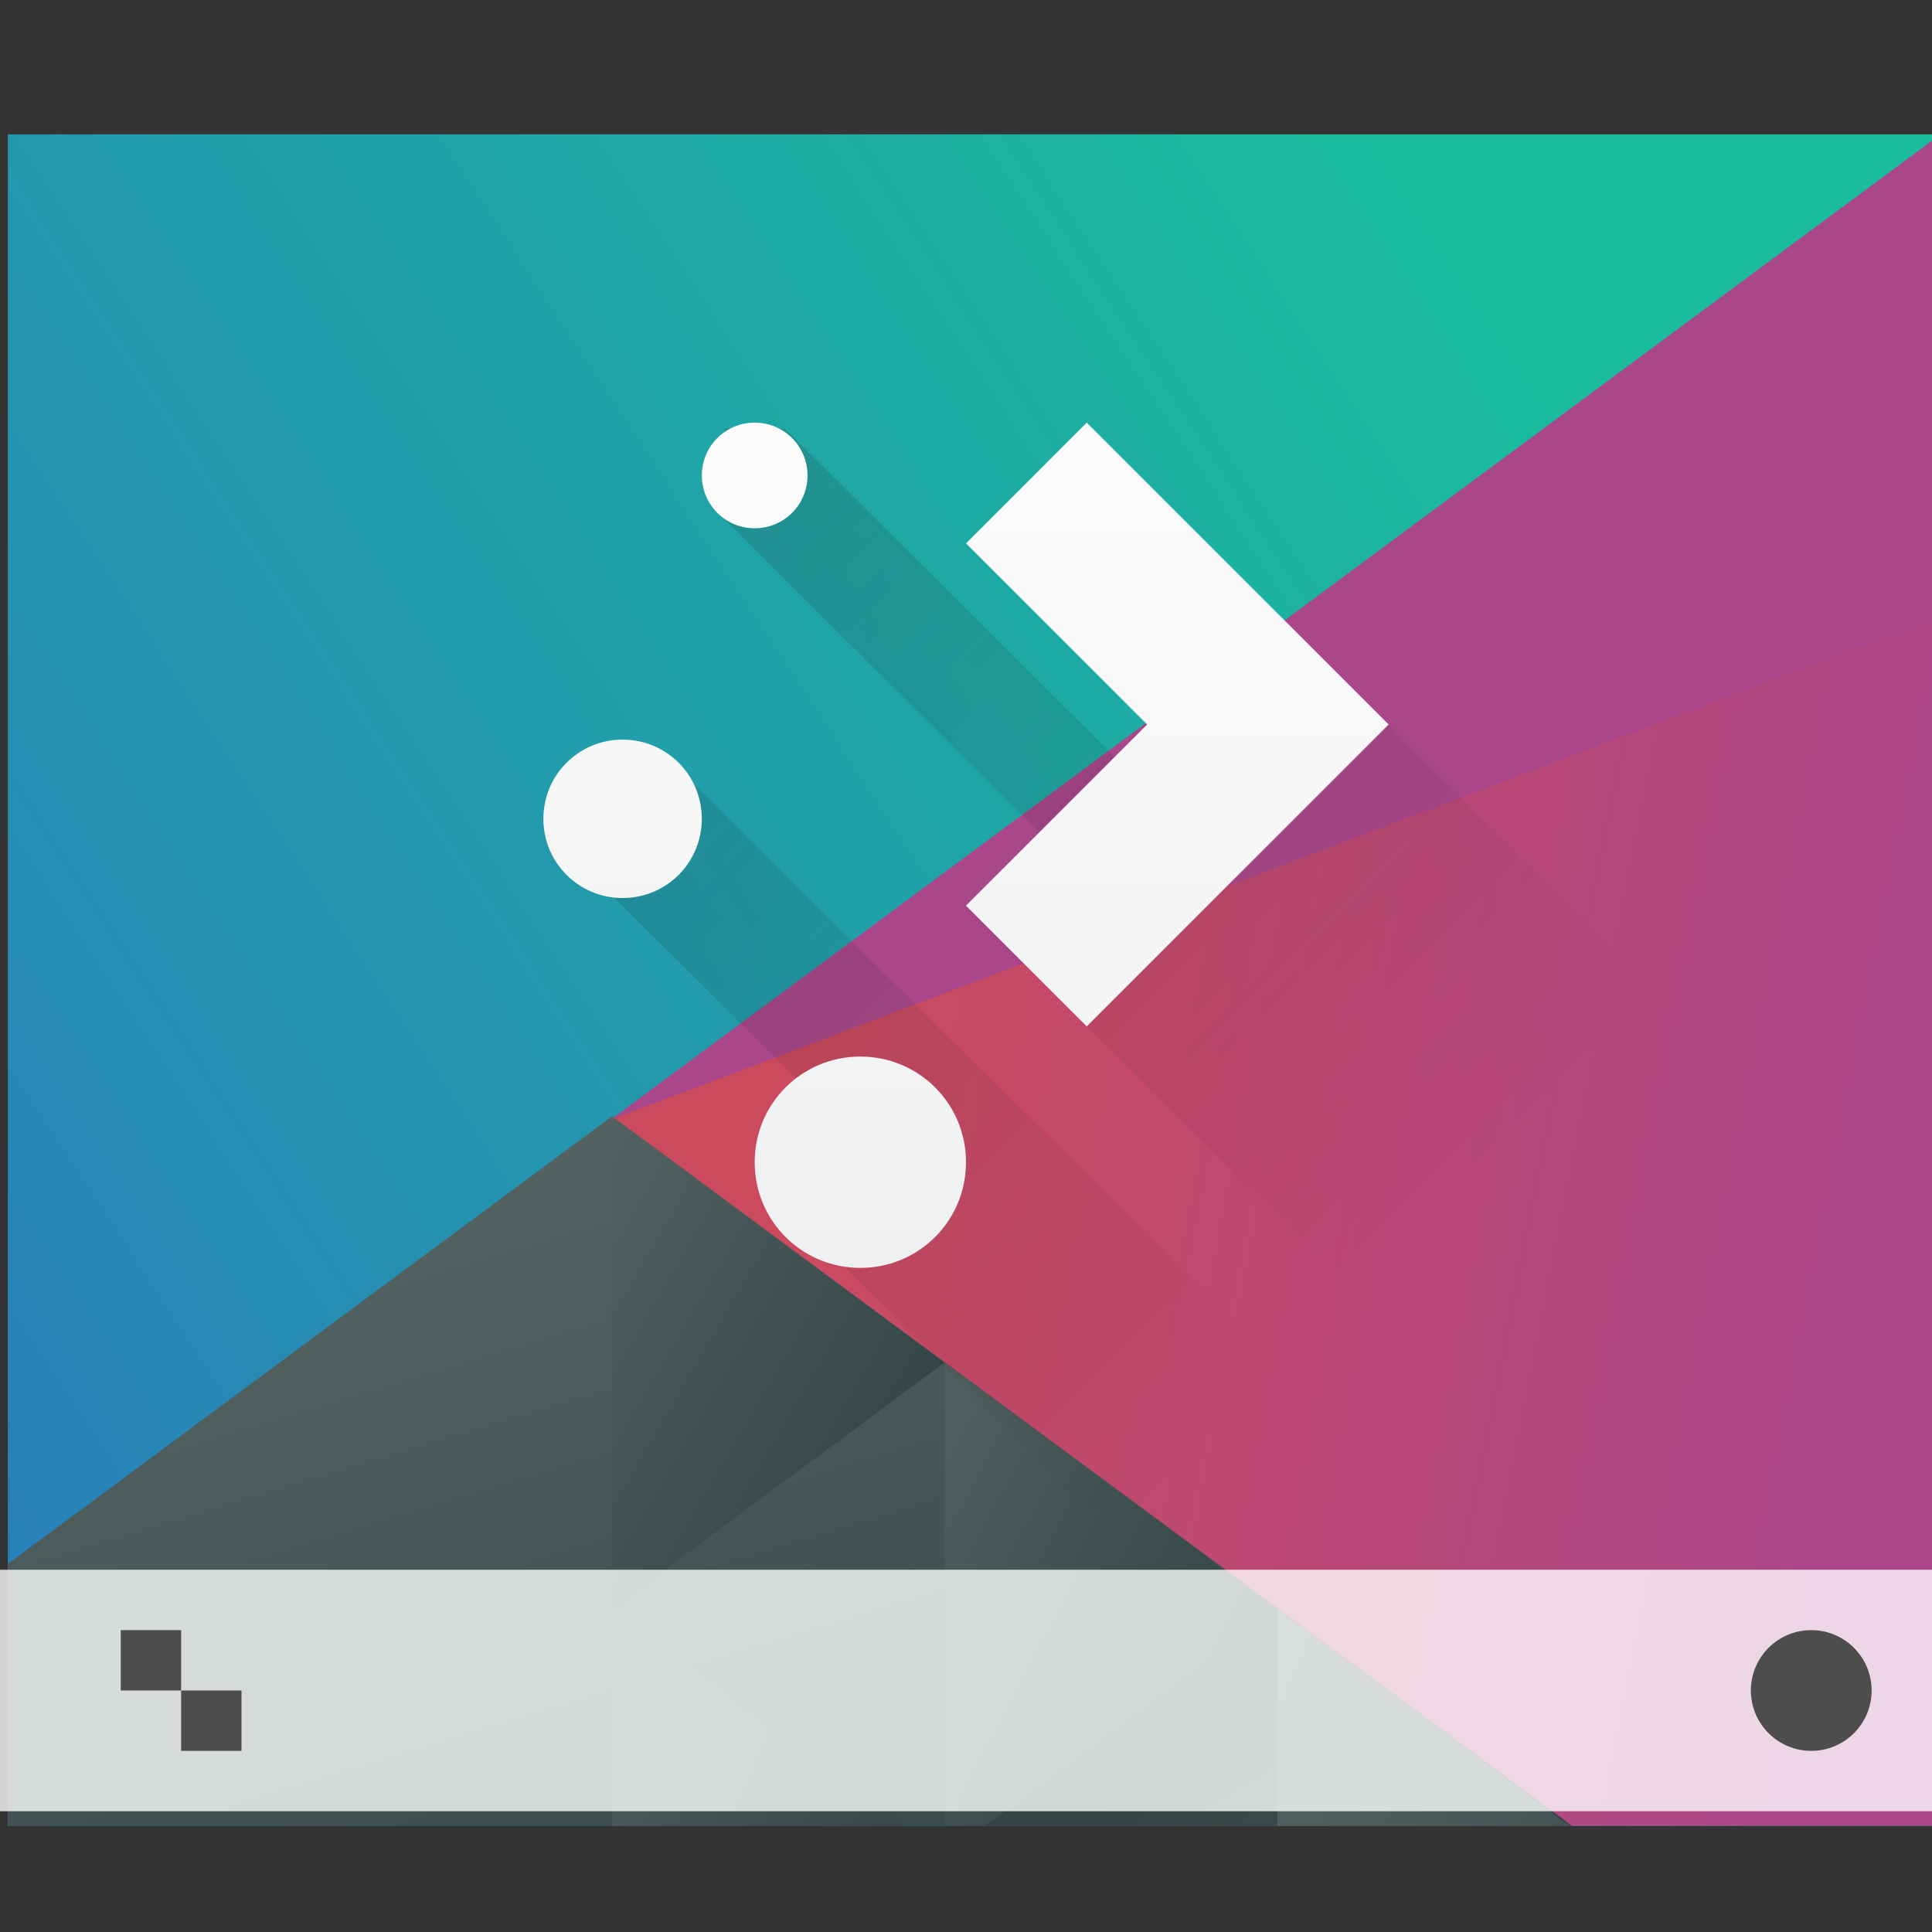 <?xml version="1.0" encoding="UTF-8" standalone="no"?>

<!-- Created with Inkscape (http://www.inkscape.org/) -->
<svg width="32" version="1.1" xmlns="http://www.w3.org/2000/svg" height="32" xmlns:xlink="http://www.w3.org/1999/xlink" xmlns:inkscape="http://www.inkscape.org/namespaces/inkscape">
<rect width="100%" height="100%" fill="#333333" stroke="none"/>
<defs id="defs5455">
<linearGradient inkscape:collect="always" id="linearGradient4219">
<stop style="stop-color:#eff0f1" id="stop4221"/>
<stop offset="1" style="stop-color:#fcfcfc" id="stop4223"/>
</linearGradient>
<linearGradient inkscape:collect="always" xlink:href="#linearGradient4219" id="linearGradient5010" y1="536.798" y2="522.798" x2="0" gradientUnits="userSpaceOnUse"/>
<linearGradient inkscape:collect="always" xlink:href="#linearGradient4227-9" id="linearGradient5093" y1="7" x1="9" y2="21" x2="23" gradientUnits="userSpaceOnUse" gradientTransform="matrix(1 0 0 1 384.571 515.798)"/>
<linearGradient inkscape:collect="always" id="linearGradient4227-9">
<stop style="stop-color:#292c2f" id="stop4229-5"/>
<stop offset="1" style="stop-opacity:0" id="stop4231-6"/>
</linearGradient>
<linearGradient inkscape:collect="always" xlink:href="#linearGradient4697" id="linearGradient4703" y1="503.079" x1="418.17" y2="531.458" x2="384.571" gradientUnits="userSpaceOnUse" gradientTransform="matrix(0.917 0 0 0.917 -340.524 -455.815)"/>
<linearGradient inkscape:collect="always" id="linearGradient4697">
<stop style="stop-color:#1abc9c" id="stop4699"/>
<stop offset="1" style="stop-color:#2980b9" id="stop4701"/>
</linearGradient>
<linearGradient inkscape:collect="always" xlink:href="#linearGradient4526" id="linearGradient4532" y1="521.633" x1="404.045" y2="528.35" x2="430.736" gradientUnits="userSpaceOnUse" gradientTransform="matrix(0.917 0 0 0.917 -340.524 -455.815)"/>
<linearGradient inkscape:collect="always" id="linearGradient4526">
<stop style="stop-color:#cc4a5e" id="stop4528"/>
<stop offset="1" style="stop-color:#aa478a" id="stop4530"/>
</linearGradient>
<linearGradient inkscape:collect="always" xlink:href="#linearGradient4468" id="linearGradient4474" y1="542.224" x1="398.092" y2="524.9" x2="394.003" gradientUnits="userSpaceOnUse" gradientTransform="matrix(0.917 0 0 0.917 -340.524 -455.815)"/>
<linearGradient inkscape:collect="always" id="linearGradient4468">
<stop style="stop-color:#334545" id="stop4470"/>
<stop offset="1" style="stop-color:#536161" id="stop4472"/>
</linearGradient>
<linearGradient inkscape:collect="always" xlink:href="#linearGradient4468" id="linearGradient4500" y1="568.798" x1="431.571" y2="562.798" x2="439.571" gradientUnits="userSpaceOnUse" gradientTransform="matrix(-1 0 0 1 839.143 -40)"/>
<linearGradient inkscape:collect="always" xlink:href="#linearGradient4468" id="linearGradient4498" y1="581.87" x1="406.537" y2="572.678" x2="423.32" gradientUnits="userSpaceOnUse" gradientTransform="matrix(-0.917 0 0 0.917 428.69 -492.481)"/>
<linearGradient inkscape:collect="always" xlink:href="#linearGradient4468" id="linearGradient4496" y1="572.334" x1="423.054" y2="566.766" x2="431.225" gradientUnits="userSpaceOnUse" gradientTransform="matrix(-0.917 0 0 0.917 448.69 -492.481)"/>
<linearGradient inkscape:collect="always" xlink:href="#linearGradient4468" id="linearGradient4492" y1="577.102" x1="431.313" y2="571.445" x2="440.632" gradientUnits="userSpaceOnUse" gradientTransform="matrix(-0.917 0 0 0.917 428.69 -492.481)"/>
<linearGradient inkscape:collect="always" xlink:href="#linearGradient4468" id="linearGradient4490" y1="577.362" x1="430.567" y2="591.328" x2="423.75" gradientUnits="userSpaceOnUse" gradientTransform="matrix(-0.917 0 0 0.917 428.69 -492.481)"/>
</defs>
<g inkscape:label="Capa 1" inkscape:groupmode="layer" id="layer1" transform="matrix(1 0 0 1 -384.571 -515.798)">
<g id="g4578" transform="matrix(0.667 0 0 0.856 128.191 86.771)">
<path inkscape:connector-curvature="0" style="fill:url(#linearGradient4703)" id="path4589" d="M 12,6 12,36 56,36 56,6 12,6 Z" transform="matrix(1.091 0 0 1.091 371.481 497.253)"/>
<path inkscape:connector-curvature="0" style="fill:url(#linearGradient4532);stroke-linecap:round;stroke-width:2" id="path4284" d="M 56,6 25.719,23.482 47.4,36 56,36 56,6 Z" transform="matrix(1.091 0 0 1.091 371.481 497.253)"/>
<path inkscape:connector-curvature="0" style="fill:url(#linearGradient4474);stroke-linecap:round;stroke-width:2" id="path4284-5-6" d="M 25.75,23.416 12,31.355 12,36 47.605,36 25.75,23.416 Z" transform="matrix(1.091 0 0 1.091 371.481 497.253)"/>
<path inkscape:transform-center-x="-5.5056915" inkscape:connector-curvature="0" style="fill:url(#linearGradient4500);stroke-linecap:round;stroke-width:2" id="path4284-5-6-2-2" d="m 407.83,527.566 -8.259,-4.768 0,9.536 z"/>
<path inkscape:connector-curvature="0" style="fill:url(#linearGradient4498);stroke-linecap:round;stroke-width:2" id="path4284-5-6-2-0" d="m 40.891,32.156 0,3.844 6.656,0 -6.656,-3.844 z" transform="matrix(1.091 0 0 1.091 371.481 497.253)"/>
<path inkscape:connector-curvature="0" style="fill:url(#linearGradient4496);stroke-linecap:round;stroke-width:2" id="path4284-5-6-2-6" d="m 53.32,27.787 0,8.213 0.916,0 6.654,-3.842 -7.57,-4.371 z" transform="matrix(1.091 0 0 1.091 349.662 497.253)"/>
<path inkscape:connector-curvature="0" style="fill:url(#linearGradient4492);stroke-linecap:round;stroke-width:2" id="path4284-5-6-2-6-50" d="M 25.75,32.158 25.75,36 32.404,36 25.75,32.158 Z" transform="matrix(1.091 0 0 1.091 371.481 497.253)"/>
<path inkscape:connector-curvature="0" style="fill:url(#linearGradient4490);stroke-linecap:round;stroke-width:2" id="path4284-5-6-2-0-6" d="M 40.891,32.156 34.234,36 l 6.656,0 0,-3.844 z" transform="matrix(1.091 0 0 1.091 371.481 497.253)"/>
<path inkscape:transform-center-x="5.5056789" inkscape:connector-curvature="0" style="fill:#aa478a;stroke-linecap:round;stroke-width:2" id="path4284-1" d="m 399.537,522.87 33.034,-19.072 -2e-5,9.317 z"/>
</g>
<g id="g4480">
<path inkscape:connector-curvature="0" style="fill:url(#linearGradient5093);opacity:0.2;fill-rule:evenodd" id="path5074" d="m 396.571,522.898 0,1.5 7.217,7.184 -1.217,1.217 13,13 1,0 0,-1.492 0,-2.49 0,-5.018 -9,-9 -2.533,2.533 -7.467,-7.434 -1,0 z m -2,5.4 0,2.199 4,3.975 0,2.326 9,9 5.6,0 -17.6,-17.5 -1,0 z"/>
<path inkscape:connector-curvature="0" style="fill:url(#linearGradient5010)" id="path4783" d="m 397.071,522.798 c -0.485,0 -0.875,0.39 -0.875,0.875 0,0.485 0.39,0.875 0.875,0.875 0.485,0 0.875,-0.39 0.875,-0.875 0,-0.485 -0.39,-0.875 -0.875,-0.875 z m 5.5,0 -2,2 3,3 -3,3 2,2 3,-3 2,-2 -2,-2 -3,-3 z m -7.688,5.25 c -0.727,0 -1.312,0.585 -1.312,1.312 0,0.727 0.585,1.312 1.312,1.312 0.727,0 1.312,-0.585 1.312,-1.312 0,-0.727 -0.585,-1.312 -1.312,-1.312 z m 3.938,5.25 c -0.97,0 -1.75,0.78 -1.75,1.75 0,0.97 0.78,1.75 1.75,1.75 0.97,0 1.75,-0.78 1.75,-1.75 0,-0.97 -0.78,-1.75 -1.75,-1.75 z"/>
</g>
<g id="g4783" transform="matrix(1 0 0 1 0 -0)">
<rect width="32" x="384.571" y="541.798" height="4" style="fill:#ffffff;fill-opacity:0.784" id="rect4267"/>
<circle cx="414.571" cy="543.798" style="fill:#4d4d4d" r="1" id="path4166"/>
<path inkscape:connector-curvature="0" style="fill:#4d4d4d" id="rect4183" d="m 2,27 0,1 1,0 0,-1 -1,0 z m 1,1 0,1 1,0 0,-1 -1,0 z" transform="matrix(1 0 0 1 384.571 515.798)"/>
</g>
</g>
</svg>
